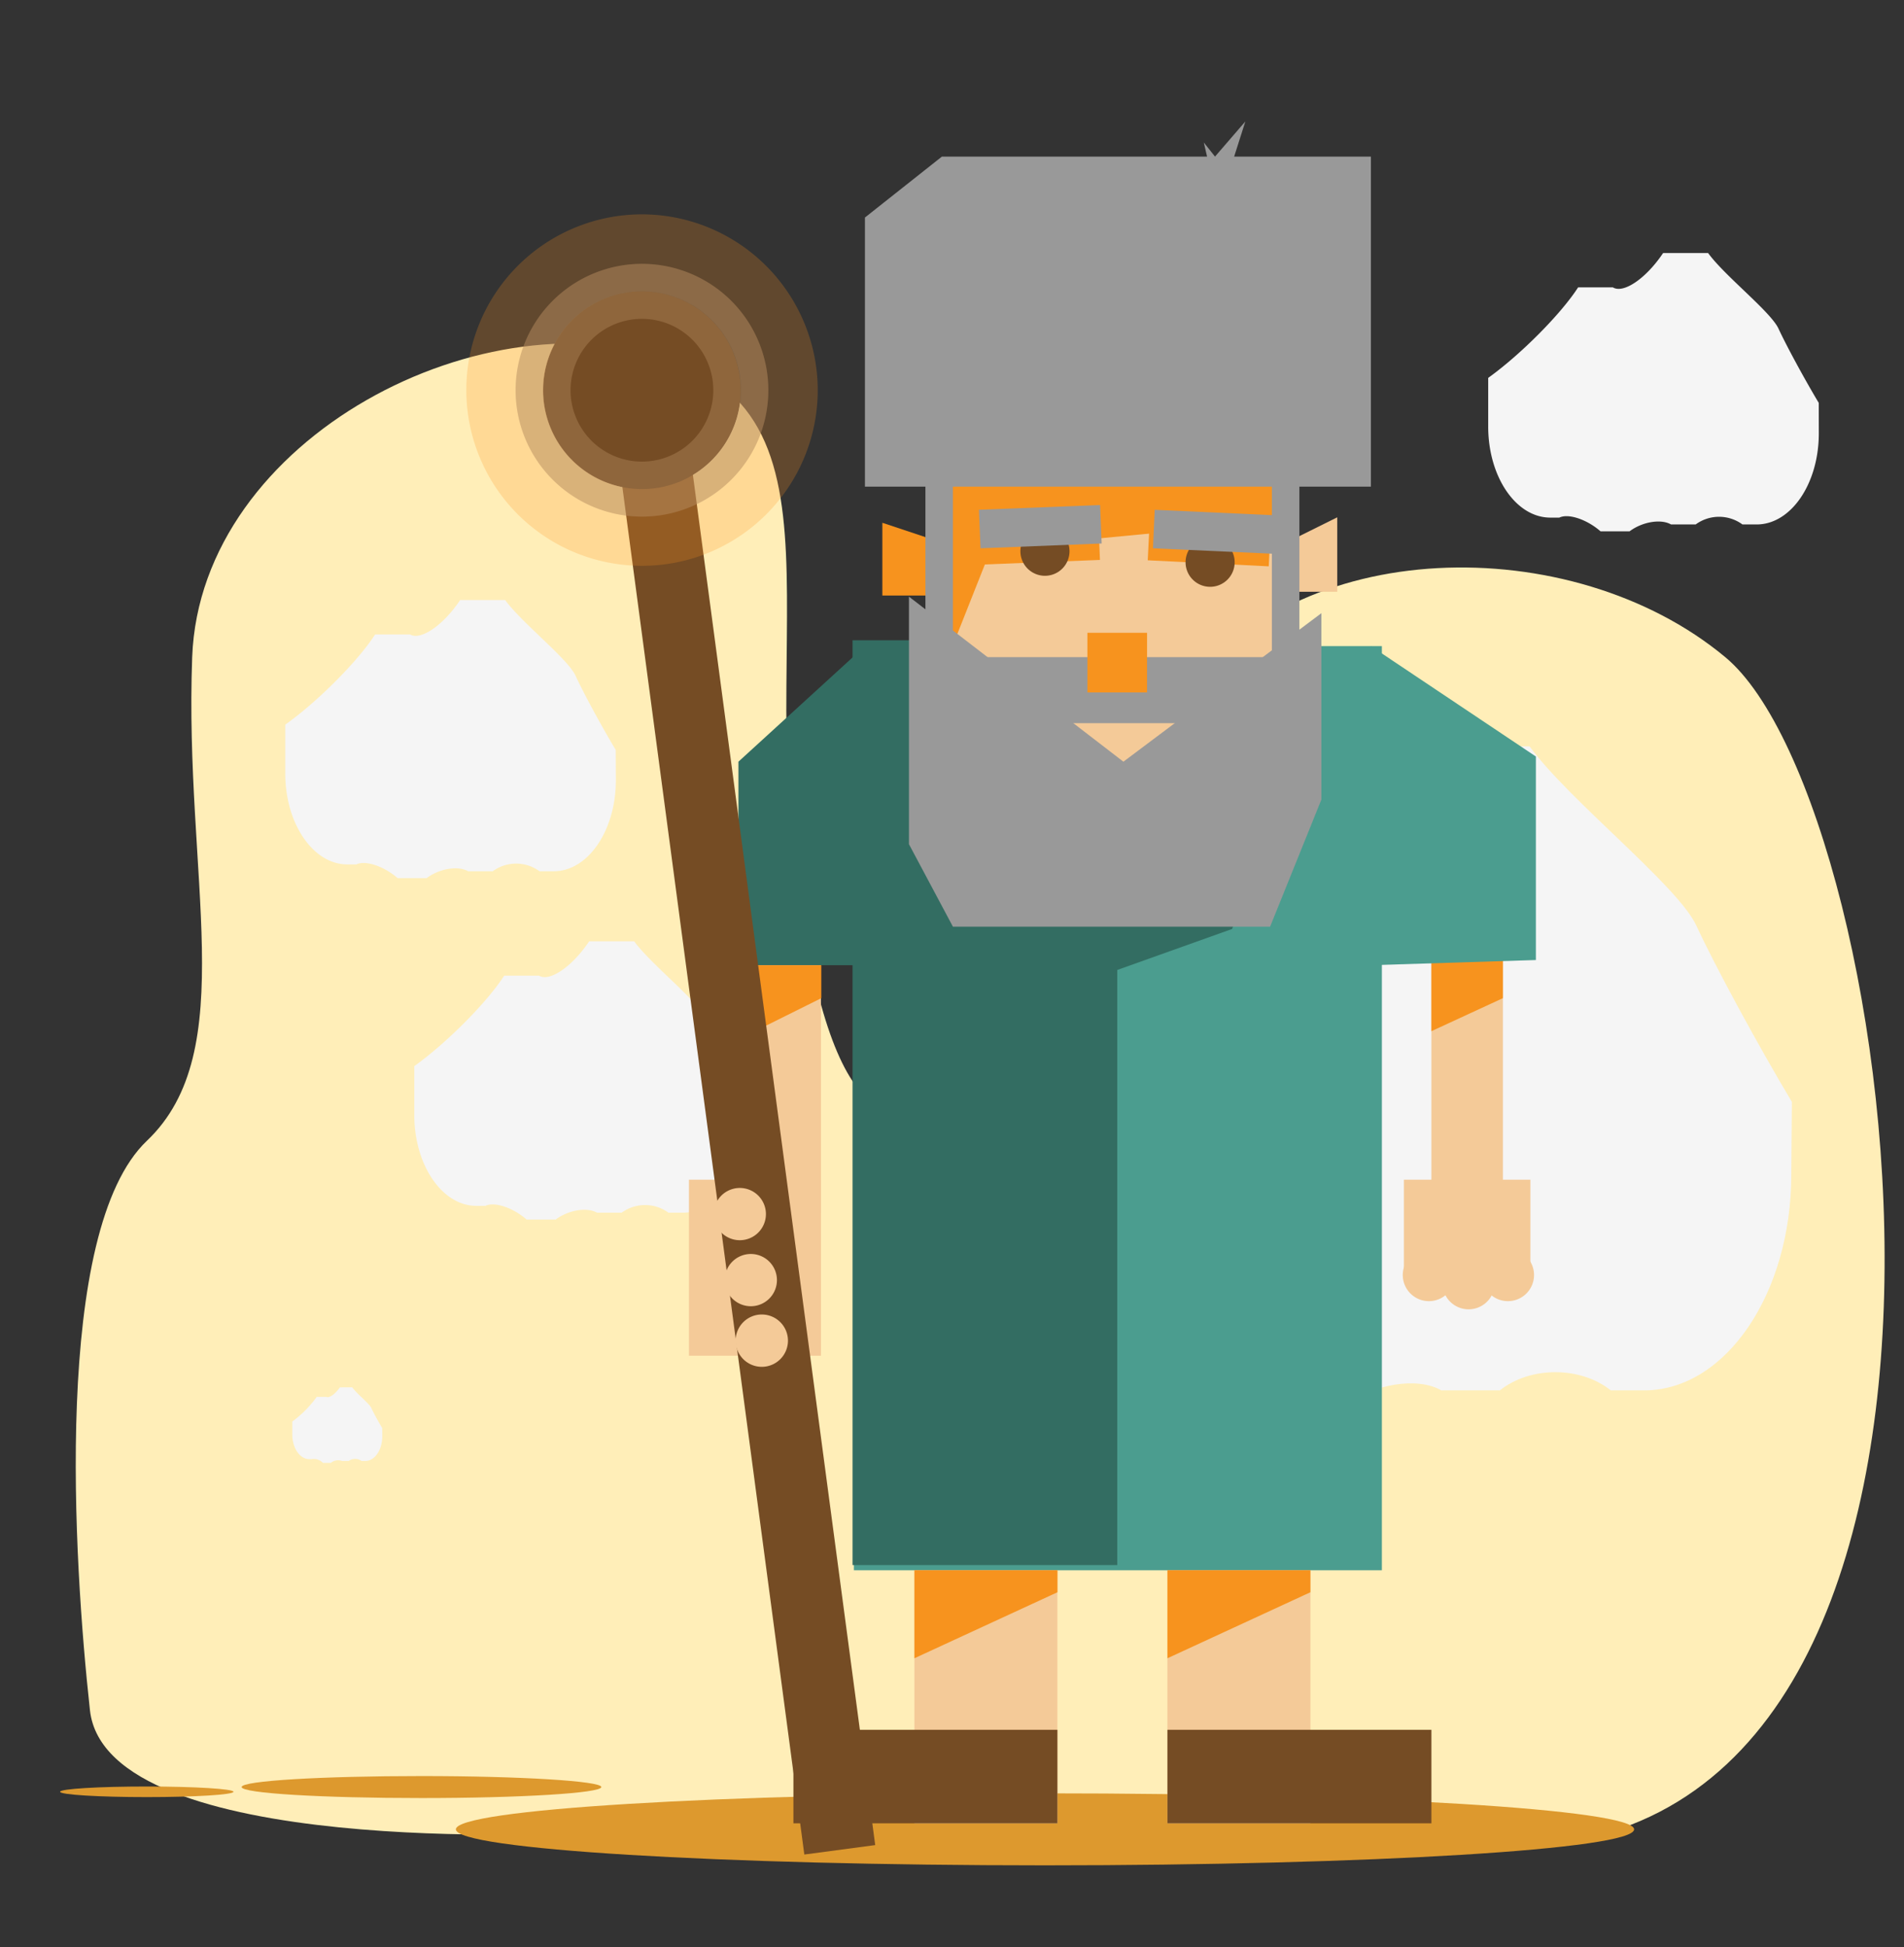 <svg xmlns="http://www.w3.org/2000/svg" viewBox="0 0 400.95 409.98"><rect x="0" y="0" width="400.95" height="409.98" fill="#333333" stroke="none"/><defs><style>.cls-1{fill:#ffeeb8;}.cls-2{fill:#f4ca98;}.cls-3{fill:#f5f5f5;}.cls-4{fill:#dd992e;}.cls-5{fill:#f7931e;}.cls-6{fill:#4b9d8f;}.cls-7{fill:#336d62;}.cls-8{fill:#999;}.cls-9{fill:#754c24;}.cls-10{opacity:0.23;}.cls-11{fill:#ff931e;}.cls-12{fill:none;stroke:#c69c6d;stroke-width:11.58px;opacity:0.33;}.cls-13{opacity:0.27;}.cls-14{fill:#a67c52;}</style></defs><title>moses</title><g id="overlay"><path class="cls-1" d="M317.54,388.8c-92.32,0-196.3-2.9-196.3-2.9s-98.86,5.52-102.3-25.83-7.87-101,12-119.89,7.81-55.56,9.53-101.82S102.58,61,142.75,76.21s10.89,70.06,30.62,137,61.76-45.46,76.14-66.86c22.62-33.68,81.41-34.95,113.79-8C401,169.63,429.88,388.8,317.54,388.8Z"/></g><g id="Ebene_8" data-name="Ebene 8"><polygon class="cls-2" points="281.6 124.59 272.96 124.59 272.96 113.21 281.6 108.92 281.6 124.59"/><path class="cls-3" d="M297.69,179.09c-2.52-2.87-5.71-6.89-7.09-8.92s-9.46-6.34-12.39-9.09h-7.93c-3,3-7,4.91-8.84,4.13h-6.13c-3,3.2-10.14,8.09-15.84,10.88v5.85a10.94,10.94,0,0,0,10.94,10.94H252c1.59-.53,4.85.21,7.26,1.65h5.12c2.21-1.16,5.5-1.53,7.3-.83H276a9.73,9.73,0,0,1,8.24,0h2.49a10.94,10.94,0,0,0,10.94-10.94Z"/><path class="cls-3" d="M377.34,232c-7.15-11.95-16.2-28.64-20.11-37.1s-26.81-26.34-35.13-37.76H299.6c-8.47,12.65-19.75,20.37-25.07,17.16h-17.4c-8.54,13.28-28.75,33.62-44.92,45.19v24.32c0,25.12,13.89,45.5,31,45.5h4.51c4.49-2.21,13.76.88,20.6,6.86h14.5c6.29-4.81,15.61-6.36,20.71-3.43h12.31c6.42-5.11,16.95-5.11,23.38,0h7c17.15,0,31-20.37,31-45.49Z"/><path class="cls-3" d="M156.83,229.74c-3-5-6.82-12.07-8.47-15.64s-11.3-11.09-14.81-15.91h-9.48c-3.57,5.33-8.32,8.59-10.56,7.23h-7.34c-3.59,5.6-12.11,14.17-18.93,19.05v10.25c0,10.58,5.86,19.17,13.08,19.17h1.91c1.89-.93,5.8.37,8.68,2.89H117c2.65-2,6.57-2.68,8.72-1.45h5.19a8.34,8.34,0,0,1,9.86,0h3c7.23,0,13.08-8.58,13.08-19.16Z"/><path class="cls-3" d="M129.66,157.89c-3-5-6.83-12.07-8.47-15.64s-11.3-11.1-14.81-15.91H96.9c-3.57,5.33-8.32,8.58-10.57,7.23H79c-3.6,5.6-12.12,14.17-18.93,19v10.25c0,10.59,5.85,19.18,13.08,19.18h1.9c1.9-.93,5.8.37,8.69,2.89h6.1c2.65-2,6.58-2.68,8.73-1.45h5.19a8.33,8.33,0,0,1,9.85,0h3c7.22,0,13.08-8.58,13.08-19.17Z"/><path class="cls-3" d="M383,84.83c-3-5-6.83-12.07-8.48-15.64S363.2,58.1,359.7,53.28h-9.48c-3.57,5.33-8.32,8.59-10.57,7.23h-7.33c-3.6,5.6-12.12,14.17-18.93,19.05V89.81c0,10.58,5.85,19.17,13.08,19.17h1.9c1.89-.93,5.8.37,8.68,2.89h6.11c2.65-2,6.58-2.68,8.73-1.45h5.19a8.33,8.33,0,0,1,9.85,0h3c7.22,0,13.08-8.58,13.08-19.17Z"/><path class="cls-3" d="M80.49,300.68c-.82-1.37-1.86-3.28-2.31-4.25s-3.07-3-4-4.33H71.57c-1,1.45-2.26,2.33-2.87,2h-2a23.15,23.15,0,0,1-5.15,5.19V302c0,2.88,1.6,5.22,3.56,5.22h.52A2.64,2.64,0,0,1,68,308h1.67a2.42,2.42,0,0,1,2.37-.4h1.41a2.28,2.28,0,0,1,2.68,0h.81c2,0,3.56-2.33,3.56-5.21Z"/><path class="cls-3" d="M200.49,191.46c-1-1.13-2.24-2.71-2.78-3.5s-3.71-2.49-4.85-3.56h-3.11c-1.18,1.19-2.73,1.92-3.47,1.61h-2.41a25.67,25.67,0,0,1-6.2,4.27v2.29a4.29,4.29,0,0,0,4.29,4.29h.62a4.21,4.21,0,0,1,2.85.65h2a4,4,0,0,1,2.86-.33H192a3.8,3.8,0,0,1,3.23,0h1a4.29,4.29,0,0,0,4.29-4.29Z"/><path class="cls-3" d="M216.7,168.29c-1-1.12-2.24-2.7-2.78-3.5s-3.7-2.48-4.85-3.56H206c-1.17,1.2-2.73,1.92-3.47,1.62h-2.4a26,26,0,0,1-6.21,4.26v2.3a4.29,4.29,0,0,0,4.29,4.29h.62a4.2,4.2,0,0,1,2.85.65h2a4,4,0,0,1,2.86-.33h1.7a3.8,3.8,0,0,1,3.23,0h1a4.29,4.29,0,0,0,4.29-4.29Z"/><path class="cls-4" d="M344.12,385.16c0,4.19-55.54,7.58-124.06,7.58S96,389.35,96,385.16s55.54-7.58,124.07-7.58S344.12,381,344.12,385.16Z"/><rect class="cls-2" x="192.56" y="314.4" width="30.11" height="69.49"/><rect class="cls-2" x="301.43" y="185.84" width="15.06" height="69.49"/><polygon class="cls-5" points="195.23 125.38 185.81 125.38 185.81 110.07 195.23 113.21 195.23 125.38"/><polygon class="cls-5" points="316.48 210.16 301.43 217.11 301.43 202.06 316.48 202.06 316.48 210.16"/><rect class="cls-2" x="157.82" y="185.84" width="15.06" height="69.49"/><rect class="cls-2" x="145.08" y="248.38" width="27.8" height="37.06"/><rect class="cls-2" x="245.84" y="314.4" width="30.11" height="69.49"/><rect class="cls-6" x="179.82" y="136.04" width="111.18" height="194.57"/><polygon class="cls-7" points="264.17 182.83 276.23 134.8 179.53 134.8 179.53 329.52 235.28 329.52 235.28 204.22 259.46 195.59 264.17 182.83"/><rect class="cls-2" x="200.67" y="92.04" width="71.8" height="69.49"/><polygon class="cls-5" points="275.53 96.34 269.75 109.69 208.71 115.53 197.44 143.98 198.6 140.79 197.9 93.04 275.53 96.34"/><polygon class="cls-7" points="182.14 203.22 155.5 203.22 155.5 160.37 182.14 136.04 182.14 203.22"/><polygon class="cls-6" points="323.43 202.13 288.69 203.22 288.69 136.04 323.43 159.28 323.43 202.13"/><polygon class="cls-8" points="288.69 102.46 182.14 102.46 182.14 45.8 198.35 32.97 254.19 32.97 253.5 30 255.86 32.97 262.25 25.57 259.89 32.97 273.63 32.97 288.69 32.97 288.69 102.46"/><rect class="cls-9" x="245.84" y="364.2" width="55.59" height="19.69"/><rect class="cls-9" x="167.08" y="364.2" width="55.59" height="19.69"/><rect class="cls-8" x="207.62" y="138.36" width="60.22" height="13.9"/><rect class="cls-8" x="194.88" y="92.04" width="5.79" height="53.27"/><rect class="cls-8" x="267.84" y="92.04" width="5.79" height="53.27"/><polygon class="cls-5" points="222.68 335.24 192.56 349.14 192.56 330.61 222.68 330.61 222.68 335.24"/><polygon class="cls-5" points="275.95 335.24 245.84 349.14 245.84 330.61 275.95 330.61 275.95 335.24"/><polygon class="cls-5" points="172.95 210.16 158.98 217.11 158.98 203.22 172.95 203.22 172.95 210.16"/><rect class="cls-9" x="148.55" y="75.82" width="15.06" height="315.01" transform="translate(-29.43 22.64) rotate(-7.58)"/><path class="cls-2" d="M161.29,255.62a5.5,5.5,0,1,1-5.5-5.5A5.5,5.5,0,0,1,161.29,255.62Z"/><path class="cls-2" d="M163.61,269.52a5.5,5.5,0,1,1-5.5-5.5A5.5,5.5,0,0,1,163.61,269.52Z"/><path class="cls-2" d="M165.93,282.26a5.51,5.51,0,1,1-5.51-5.5A5.51,5.51,0,0,1,165.93,282.26Z"/><path class="cls-2" d="M301.64,263a5.5,5.5,0,1,1-6.19,4.72A5.5,5.5,0,0,1,301.64,263Z"/><path class="cls-2" d="M310,264.72a5.5,5.5,0,1,1-6.19,4.72A5.51,5.51,0,0,1,310,264.72Z"/><path class="cls-2" d="M318.28,263a5.5,5.5,0,1,1-6.19,4.72A5.51,5.51,0,0,1,318.28,263Z"/><path class="cls-9" d="M156,82.16A20.82,20.82,0,1,1,135.2,61.34,20.82,20.82,0,0,1,156,82.16Z"/><g class="cls-10"><path class="cls-11" d="M135.2,61.34a20.82,20.82,0,1,1-20.81,20.82A20.82,20.82,0,0,1,135.2,61.34m0-16.21a37,37,0,1,0,37,37,37.07,37.07,0,0,0-37-37Z"/></g><path class="cls-12" d="M156,82.16A20.82,20.82,0,1,1,135.2,61.34,20.82,20.82,0,0,1,156,82.16Z"/><g class="cls-13"><path class="cls-14" d="M135.2,61.34a20.82,20.82,0,1,1-20.81,20.82A20.82,20.82,0,0,1,135.2,61.34m0-5.79a26.61,26.61,0,1,0,26.61,26.61A26.64,26.64,0,0,0,135.2,55.55Z"/></g><rect class="cls-2" x="295.64" y="248.38" width="26.64" height="18.53"/><polygon class="cls-5" points="231.63 117.89 206.12 118.89 205.79 110.79 231.3 109.79 231.63 117.89"/><path class="cls-9" d="M225.22,116.06a5.17,5.17,0,1,1-5.16-5.17A5.16,5.16,0,0,1,225.22,116.06Z"/><rect class="cls-5" x="249.28" y="101.54" width="8.11" height="25.48" transform="matrix(0.05, -1, 1, 0.05, 127.69, 362.17)"/><path class="cls-9" d="M260,118.38a5.17,5.17,0,1,1-5.17-5.17A5.17,5.17,0,0,1,260,118.38Z"/><polygon class="cls-8" points="231.99 114.43 206.48 115.44 206.15 107.33 231.66 106.33 231.99 114.43"/><rect class="cls-8" x="251.65" y="99.23" width="8.11" height="25.48" transform="translate(132.25 362.33) rotate(-87.4)"/><polygon class="cls-8" points="278.26 168.35 267.46 195.11 200.67 195.11 191.41 177.74 191.41 125.62 236.57 160.37 278.26 129.1 278.26 168.35"/><rect class="cls-5" x="228.99" y="133.23" width="12.56" height="12.56"/><path class="cls-4" d="M126.63,376.25c0,1.28-16.95,2.32-37.87,2.32s-37.88-1-37.88-2.32,17-2.31,37.88-2.31S126.63,375,126.63,376.25Z"/><path class="cls-4" d="M49.17,377.25c0,.62-8.17,1.12-18.26,1.12s-18.26-.5-18.26-1.12,8.18-1.11,18.26-1.11S49.17,376.64,49.17,377.25Z"/></g></svg>